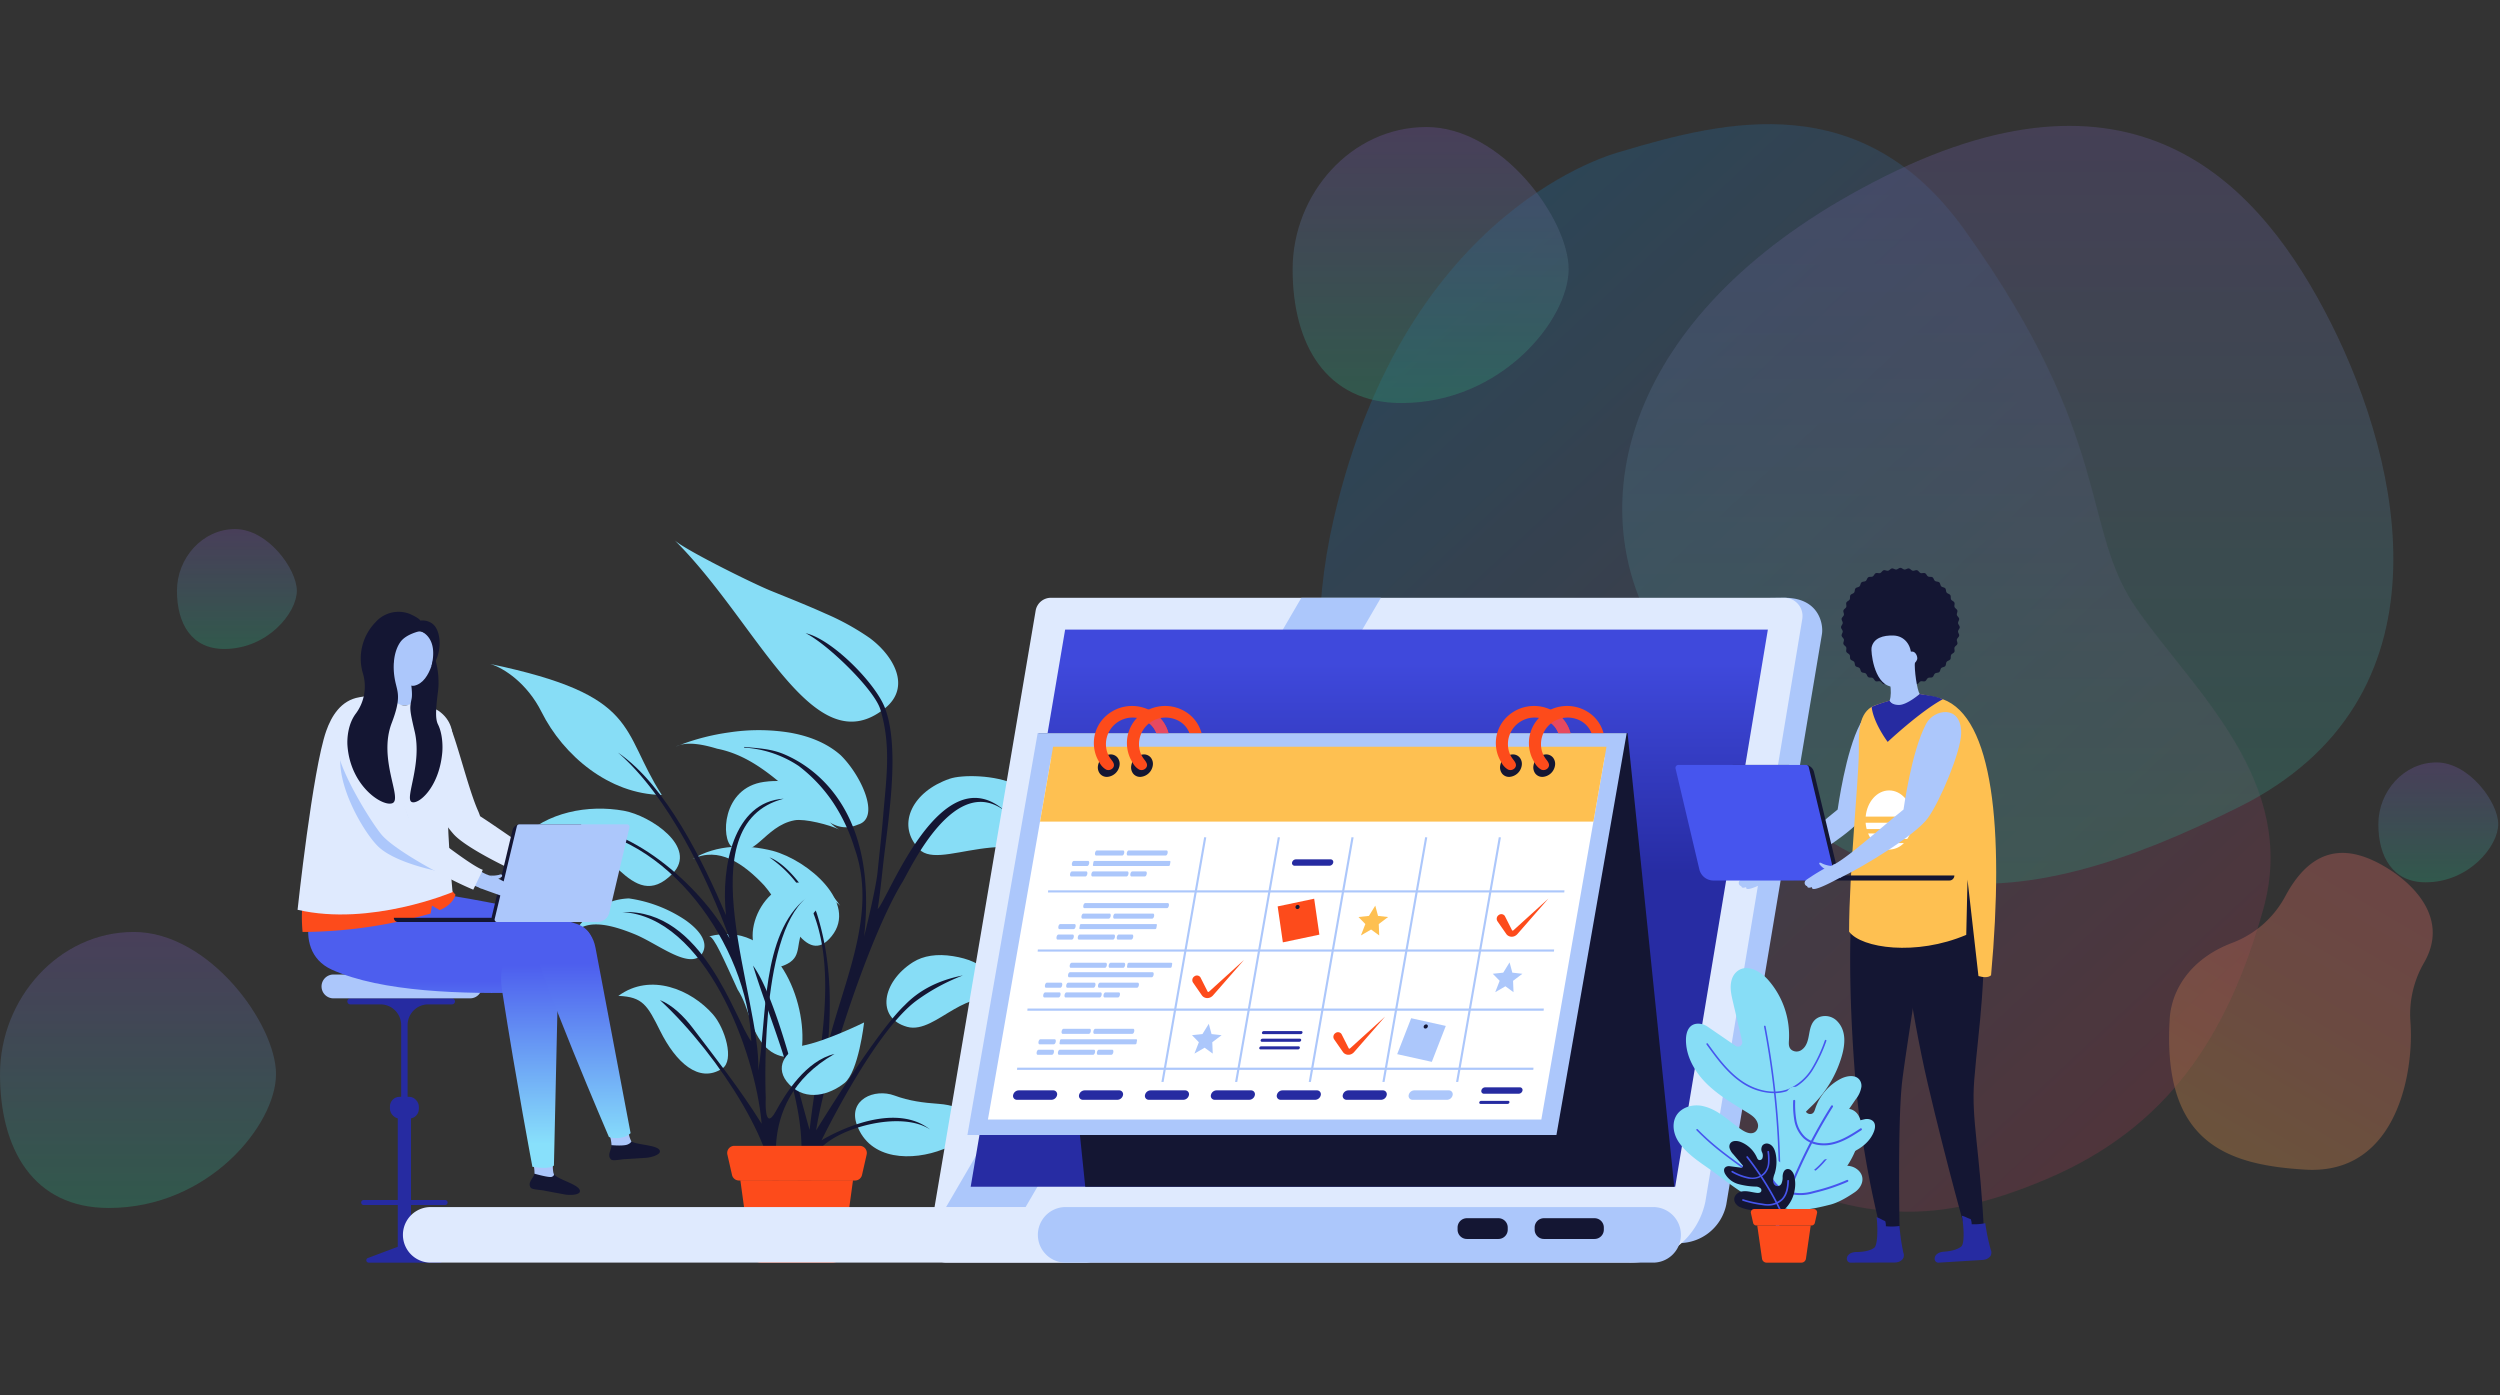 <svg xmlns="http://www.w3.org/2000/svg" xmlns:xlink="http://www.w3.org/1999/xlink" width="953.492" height="532.194" viewBox="0 0 953.492 532.194"><rect x="0" y="0" width="953.492" height="532.194" fill="#333333" stroke="none"/><defs><style>.a{opacity:0.6;}.b,.e{opacity:0.5;}.b{fill:url(#a);}.c{opacity:0.3;fill:url(#b);}.d{opacity:0.41;}.d,.f{fill:url(#c);}.e{fill:url(#d);}.f{opacity:0.45;}.g{fill:#87ddf6;}.h{fill:#141633;}.i{fill:#fd4b1b;}.j{fill:#262ba1;}.k{fill:#acc7fb;}.l{fill:url(#j);}.m{fill:url(#k);}.n{fill:url(#l);}.o{fill:#dfeafe;}.p{fill:url(#m);}.q{fill:url(#n);}.r{fill:#fec051;}.s{fill:#4655ee;}.t{fill:#fff;}.u{fill:#e74960;}</style><linearGradient id="a" y1="0.5" x2="1" y2="0.5" gradientUnits="objectBoundingBox"><stop offset="0" stop-color="#eb6f6d"/><stop offset="0.415" stop-color="#eb7d63"/><stop offset="1" stop-color="#eca04c"/></linearGradient><linearGradient id="b" y1="0.5" x2="1.12" y2="0.401" gradientUnits="objectBoundingBox"><stop offset="0" stop-color="#ed5351"/><stop offset="0" stop-color="#009fff"/><stop offset="1" stop-color="#ec2f4b"/></linearGradient><linearGradient id="c" x1="0.5" x2="0.5" y2="1" gradientUnits="objectBoundingBox"><stop offset="0" stop-color="#8360c3"/><stop offset="1" stop-color="#2ebf91"/></linearGradient><linearGradient id="d" x1="0.5" y1="0" x2="0.5" y2="1" xlink:href="#a"/><linearGradient id="j" x1="0.5" y1="0.995" x2="0.5" y2="2.787" gradientUnits="objectBoundingBox"><stop offset="0" stop-color="#4d5eee"/><stop offset="1" stop-color="#88e0fb"/></linearGradient><linearGradient id="k" x1="0.5" y1="0.882" x2="0.5" y2="2.177" xlink:href="#j"/><linearGradient id="l" x1="0.5" y1="0.155" x2="0.5" y2="0.896" xlink:href="#j"/><linearGradient id="m" x1="0.5" y1="0.251" x2="0.5" y2="1.028" xlink:href="#j"/><linearGradient id="n" x1="0.5" y1="0.059" x2="0.5" y2="0.438" gradientUnits="objectBoundingBox"><stop offset="0" stop-color="#3f49dc"/><stop offset="1" stop-color="#272ca3"/></linearGradient></defs><g transform="translate(-536 -261)"><g class="a" transform="translate(515.84 -658.596)"><circle class="b" cx="11.135" cy="11.135" r="11.135" transform="matrix(-0.788, -0.616, 0.616, -0.788, 535.97, 1337.12)"/><path class="c" d="M6.964,86.887C21.661,47.041,42.889-1.52,109.568.036c98.9,2.308,117.3,33.308,155.4,34.553s89.541-9.65,120.022,30.2,44.634,79.068,32.659,127.63-33.2,70.975-81.648,92.765S150.2,374.238,52.959,258.409C-25.967,164.4,6.6,87.888,6.964,86.887Z" transform="matrix(0.602, 0.799, -0.799, 0.602, 703.417, 919.596)"/><path class="d" d="M945.062,1494.49c64.584,128.562,142.585,114.016,225.464,72.788s62.169-130.977,35.361-184.342-73.725-104.308-170.012-56.411S920.691,1445.976,945.062,1494.49Z" transform="translate(-296.556 -339.818)"/><path class="e" d="M88.119,54.909a72.558,72.558,0,0,0-4.872-8.395,39.256,39.256,0,0,1-6.867-22.151v-.141C76.381,4.614,57.348,0,44.66,0S17.842,4.037,17.842,26.819q0,1.04.032,2.045A38.3,38.3,0,0,1,9.205,54.318C-1.189,67.034-2.13,80.894,3.139,91.434,24.181,133.527,49.6,128.764,76.6,115.266S96.853,72.382,88.119,54.909Z" transform="translate(890.668 1227.572) rotate(30)"/><path class="f" d="M1261.97,1254.768c38.278,0,63.8-31.9,63.8-51.039s-25.52-54.229-54.229-54.229-51.039,25.52-51.039,54.229S1233.259,1254.768,1261.97,1254.768Z" transform="translate(-707.34 -181.455)"/><path class="f" d="M1238.512,1195.221c16.625,0,27.709-13.855,27.709-22.168s-11.084-23.554-23.553-23.554-22.168,11.084-22.168,23.554S1226.042,1195.221,1238.512,1195.221Z" transform="translate(-293.245 60.885)"/></g><g class="a" transform="translate(-39.508)"><path class="f" d="M1261.97,1254.768c38.278,0,63.8-31.9,63.8-51.039s-25.52-54.229-54.229-54.229-51.039,25.52-51.039,54.229S1233.259,1254.768,1261.97,1254.768Z" transform="translate(-644.992 -533.051)"/><path class="e" d="M88.119,54.909a72.558,72.558,0,0,0-4.872-8.395,39.256,39.256,0,0,1-6.867-22.151v-.141C76.381,4.614,57.348,0,44.66,0S17.842,4.037,17.842,26.819q0,1.04.032,2.045A38.3,38.3,0,0,1,9.205,54.318C-1.189,67.034-2.13,80.894,3.139,91.434,24.181,133.527,49.6,128.764,76.6,115.266S96.853,72.382,88.119,54.909Z" transform="translate(705.418 413.976) rotate(30)"/><path class="f" d="M1238.512,1195.221c16.625,0,27.709-13.855,27.709-22.168s-11.084-23.554-23.553-23.554-22.168,11.084-22.168,23.554S1226.042,1195.221,1238.512,1195.221Z" transform="translate(-577.5 -686.711)"/></g><g transform="translate(112.61 10.505)"><g transform="translate(610.366 456.608)"><g transform="translate(70.381)"><path class="g" d="M765.572,493.817a95.242,95.242,0,0,0-16.8-9.277c-6.516-2.952-13.708-5.811-20.867-8.719s-32.533-15.521-36.653-19.213c31.732,31.439,52.826,86.1,80.192,63.988C781.674,512.327,774.467,500.378,765.572,493.817Z" transform="translate(-691.252 -456.608)"/><path class="g" d="M693.2,540.35a8.936,8.936,0,0,0-1.5.6C692.186,540.742,692.694,540.547,693.2,540.35Z" transform="translate(-691.283 -462.307)"/><path class="g" d="M735.185,535.192a74.338,74.338,0,0,0-23.005-.078,85.219,85.219,0,0,0-18.872,4.822c3.614-1.091,8.565-.336,14.254,1.4,13.686,2.682,23.69,12.687,33.7,21.439,6.253,3.753,11.255,11.257,20.008,7.5,8.755-2.5,1.252-18.758-6.577-26.442C749.431,539.159,742.6,536.476,735.185,535.192Z" transform="translate(-691.392 -461.892)"/><path class="g" d="M828.076,556.426c-8.151-3.948-20.842-3.937-25.428-2.368-14.312,4.9-20,17.149-12.495,25.9,7.5,11.255,36.256-12.573,60.017,10.979C851.42,579.207,846.032,565.124,828.076,556.426Z" transform="translate(-697.757 -463.173)"/><path class="g" d="M729.108,583.524c-10.005-2.5-21.261-2.5-30.574,3.145,9.9-4.854,19.3,1.542,27.284,10.015,8.291,9.35,15.8,31.86,25.8,19.354S742.863,587.275,729.108,583.524Z" transform="translate(-691.748 -465.136)"/><path class="g" d="M803.241,626.71c-6.032-.96-11.261-.213-15.267,2.326-11.828,7.5-14.153,21.3-2.209,24.642,5.718,1.6,11.848-3.246,17.872-6.683s12.149-6.014,18.405-1.643C820.238,634.364,815.2,628.614,803.241,626.71Z" transform="translate(-697.147 -468.156)"/><path class="g" d="M705.256,618.6c1.752-.374,5.878,9.27,10.925,20.272,4.629,7.118,4.629,15.872,10.882,22.124,5,5,13.756,5,13.756-1.25C742.071,640.983,729.565,612.22,705.256,618.6Z" transform="translate(-692.205 -467.57)"/><path class="g" d="M796.942,686.9c-5.873-.425-11.169-1.071-16.883-3.181-7.661-2.828-17.752,1.581-14.366,11.1,4.9,13.768,21.278,13.994,32.969,9.379,11.88-4.69,16.257,3.439,16.257,3.439S817.42,688.379,796.942,686.9Z" transform="translate(-696.272 -472.005)"/><path class="h" d="M770.559,599.776c.954-5.608,1.8-14.7,2.482-20.33,2.053-16.91,5.8-41.73.333-56.267-3.592-9.542-20.322-26.418-30.327-28.617,8.284,4,26.616,21.82,28.606,29.335,4.165,13.9,2.139,26.409.991,40.516-.573,7.052-1.406,14.1-2.1,21.095S765.4,610.25,765.4,610.25c5.158-46.583-17.406-64.031-30.672-69.563-4.908-2.047-9.66-2.2-14.821-2.728-.252-.042-.445.205-.192.252a42.171,42.171,0,0,1,20.712,6.99,58.168,58.168,0,0,1,13.337,14.254,66.627,66.627,0,0,1,8,17.192c8.79,24.694-3.921,49.922-10.174,74.933,1.457-17.413.936-33.531-4.121-49.771-2.011-6.458-10.739-19.008-18.183-21.729,32.515,22.51,19.071,70.19,15.318,103.954-5.105-17.873-12.987-50.9-21.572-62.684,8.755,28.763,28.294,67.842,12.506,92.542h10.464s-2.931-15.376,2.246-22.142c6.335-8.281,31.061-15.375,42.316-7.872-15.326-12.107-41.408,4.113-41.408,4.113s20.148-41.629,36.385-53.406a76.141,76.141,0,0,1,17.529-9.483c-10.135,2-17.11,6.095-22.164,11.322-8.39,7.9-23.965,31.844-33.826,47.8,3.751-23.761,20.689-74.891,33.011-94.854,3.149-5.3,20.008-41.964,39.236-26.8C794.727,540.374,774.326,596.671,770.559,599.776Z" transform="translate(-693.181 -459.191)"/></g><g transform="translate(0 47.124)"><path class="g" d="M615.732,507.173c5.116,1.473,14.084,7.33,19.564,18.3,8.249,16.516,25.694,31.392,45.858,31.655C665.119,532.231,673.345,519.26,615.732,507.173Z" transform="translate(-615.732 -507.173)"/><path class="g" d="M667.6,567.194c-13.759-2.485-29.43.559-39.32,10.6,2.255-2.6,10.807-2.979,15.58-2.313,17.906,1.3,26.389,31.815,42.217,15.727C696.016,581.111,677.558,568.992,667.6,567.194Z" transform="translate(-616.586 -511.201)"/><path class="g" d="M726.7,555.407c-16.129,2.242-16.461,21.967-12.164,24.819,8.483,5.629,12.153-8,23.816-10.174,3.886-.724,13.434,1.752,16.979,3.505C745.937,568.47,747.191,552.558,726.7,555.407Z" transform="translate(-622.297 -510.432)"/><path class="g" d="M692.172,611.211a51.848,51.848,0,0,0-21.285-8.094c-10.268.382-16.878,6.828-21.74,14.223,4.795-6.754,14.418-4.486,24.193-.469,8.706,3.676,19.759,12.777,24.864,8.113C701.91,620.628,698.3,615.429,692.172,611.211Z" transform="translate(-618.006 -513.702)"/><path class="g" d="M649.11,618.378c-.182.256-.358.522-.526.8C648.755,618.912,648.934,618.646,649.11,618.378Z" transform="translate(-617.968 -514.741)"/><path class="g" d="M735.313,597.84c-7.554,3.264-12.2,11.791-12.2,19.01s4.719,15.448,13.421,10.674c5.743-3.149,2.59-8.14,6.635-14.725s9.418-12.052,13.348-7.312C750.976,597.073,743.9,594.686,735.313,597.84Z" transform="translate(-623.04 -513.252)"/><path class="g" d="M668.168,642.7c9.3.347,11.053,3.55,15.95,13.374,5.925,11.885,14.707,20.168,23.662,14.338,4.743-3.089,1.118-15.343-3.541-20.666C696,640.337,680.423,633.672,668.168,642.7Z" transform="translate(-619.3 -516.105)"/><path class="g" d="M737.934,677.573c6.54,6.7,15.507,3.747,20.959-.536s7.544-23.158,7.544-23.158-14.51,7.2-23.79,8.928C736.431,664.766,731.77,671.258,737.934,677.573Z" transform="translate(-623.851 -517.156)"/><path class="h" d="M726.891,680.156c-4.684,8.571-3.881-5.06-3.881-5.06s-2.809-61.284,15.519-76.276c-17.465,13.818-14.993,46.369-18.372,65.9,1.211-27.249-28.268-93.806,9.713-103.7-19.1,1.147-24.006,25.94-22.037,44.4-8.58-20.123-22.73-49.332-41.181-61.983,19.175,16.539,34.349,48.319,42.586,70.92-11.09-20.589-39.65-44.847-61-42.521-.181.021-.275.227-.092.24,37.035,1.7,68.12,44.713,69.346,81.493-6.4-8.4-18.255-50.583-49.153-49.3,31.313,1.8,50.69,52.648,53.115,80.757-8.347-13.443-17.847-25.383-26.387-36.663-3.2-4.229-7.643-8.632-12.427-10.556,23.257,21.557,46.73,59.559,42.609,75.329l4.153-1.072s-13.071-34.921,19.831-53.686C738.322,660.952,730.5,673.544,726.891,680.156Z" transform="translate(-617.931 -509.641)"/></g><g transform="translate(90.374 230.909)"><path class="i" d="M763.241,704.378H715.426a2.719,2.719,0,0,0-2.652,3.322l1.771,7.785A2.721,2.721,0,0,0,717.2,717.6h44.272a2.72,2.72,0,0,0,2.652-2.115l1.771-7.785A2.719,2.719,0,0,0,763.241,704.378Z" transform="translate(-712.705 -704.378)"/><path class="i" d="M721.911,746.366a4.063,4.063,0,0,0,4.025,3.512h27.275a4.061,4.061,0,0,0,4.025-3.512l3.823-27.936H718.089Z" transform="translate(-713.071 -705.334)"/></g></g><g transform="translate(536.882 483.816)"><g transform="translate(9.141 138.357)"><path class="j" d="M597.106,644.018H558.447a1.151,1.151,0,1,0,0,2.3h11.442a7.886,7.886,0,0,1,7.888,7.886v28.634h2.457V654.2a7.886,7.886,0,0,1,7.887-7.886h8.986a1.151,1.151,0,1,0,0-2.3Z" transform="translate(-547.407 -634.926)"/><rect class="j" width="11.019" height="8.281" rx="3.647" transform="translate(26.089 46.644)"/><path class="j" d="M594.924,724.189H581.917V691.84H576.87v32.349H563.863a.948.948,0,1,0,0,1.9H576.87v17.587h5.047V726.085h13.006a.948.948,0,0,0,0-1.9Z" transform="translate(-547.795 -638.18)"/><path class="j" d="M593.474,749.969l-11.261-4.225a.914.914,0,0,0-.32-.058h-4.718a.906.906,0,0,0-.319.058L565.6,749.969a.911.911,0,0,0,.32,1.763h27.239A.911.911,0,0,0,593.474,749.969Z" transform="translate(-547.937 -641.845)"/><path class="k" d="M603.34,634.262h-52.1a4.546,4.546,0,0,0,0,9.092h52.1a4.546,4.546,0,0,0,0-9.092Z" transform="translate(-546.691 -634.262)"/></g><path class="l" d="M644.423,612.5c-22.251-7.631-76.8-16.323-86.062-14.348-10,2.131-8.751,26.052,9.119,29.951,20.344,4.438,50.273,7.93,74.821,1.992C651.489,627.869,653.888,615.744,644.423,612.5Z" transform="translate(-537.918 -493.429)"/><path class="h" d="M641.044,715.51a21.216,21.216,0,0,1-.771-3.33l-5.934.534s-.38,1.419-.642,2.821c-.3,1.622-2.777,3.352-1.448,5.311.513.757,3.515.8,5.212,1.145,1.33.272,5.434,1.018,7.614,1.426,2.35.441,5.716.191,5.951-1.061C651.523,719.7,641.885,717.68,641.044,715.51Z" transform="translate(-543.345 -501.208)"/><path class="k" d="M633.228,711.3a12.641,12.641,0,0,1,.563,4.1s5.6,1.608,6.6,1.2c1.23-.5.742-1.224.742-1.224-.606-1.711-.212-5.095-.212-5.095Z" transform="translate(-543.438 -501.079)"/><path class="m" d="M631.513,621.818c-20.166-12.11-68.578-24.848-78.049-24.851-10.223,0-19.889,25.359-3.228,32.9,18.97,8.59,50.282,9.393,75.526,8.71C635.214,638.326,640.093,626.97,631.513,621.818Z" transform="translate(-537.178 -493.368)"/><path class="n" d="M620.537,639.389c5.6,35.852,11.577,67.33,11.577,67.33,2.79.446,6.241.85,8.209-.462,0,0,.673-31.131,1.63-72.364C642.342,617.072,616.849,615.751,620.537,639.389Z" transform="translate(-542.55 -495.032)"/><path class="k" d="M648.608,591.042a11.5,11.5,0,0,1-3.423.382c1.256.26.981,1,2.253,1.465.541.029,2.656-1.069,2.513-1.593C649.8,590.467,649.2,590.848,648.608,591.042Z" transform="translate(-544.252 -492.947)"/><path class="k" d="M652.776,594.56c-.225-.111-3.464-1.68-4.974-2.213a28.727,28.727,0,0,0-3.838-1.113,28.6,28.6,0,0,0-2.793,5.049c2.115.8,8.895,2.75,9.045,2.829,2.5,1.288,3.5.771,3.293,0-.05-.187,1.895.105,1.862-.677a.917.917,0,0,0,.752-.7,3.058,3.058,0,0,0-.586-1.721A20.058,20.058,0,0,0,652.776,594.56Z" transform="translate(-543.979 -492.977)"/><path class="k" d="M596.2,531.359c-.554-1-12.206,5.021-13.731,6.745-3.517,3.981,11.856,27.845,18.761,35.347,2.621,2.848,12.148,3.243,7.058-7.808C604.14,556.634,599.251,536.88,596.2,531.359Z" transform="translate(-539.949 -488.895)"/><path class="k" d="M606.872,569c-2.12-.3-5.229.611-5.405,4.94-.194,4.725,26.647,17.327,37.856,21.124a22.593,22.593,0,0,1,2.347-5.253c-6.858-2.171-27.458-17.392-33.555-20.446A4.121,4.121,0,0,0,606.872,569Z" transform="translate(-541.277 -491.461)"/><path class="o" d="M609.489,566.8a21.239,21.239,0,0,0-.832-2.174c-1.924-4.34-3.981-11.244-5.974-17.92-1.98-6.64-3.852-12.913-5.361-15.745a1.619,1.619,0,0,0-1.2-.822c-2.308-.361-12.94,5.176-14.529,6.918-4.736,5.207,12.321,30.434,17.695,36.479,5.095,5.9,26.633,16.149,36.194,19.543l3.265-7.712c-3.855-1.283-12.976-7.533-20.305-12.554C615.086,570.518,611.907,568.34,609.489,566.8Z" transform="translate(-539.869 -488.819)"/><path class="i" d="M540.41,595.271a59.6,59.6,0,0,0-1.495,20.112,180.123,180.123,0,0,0,48.826-7.042l.515-3.011,2.967,1.714c5.354-2.254,6-5.882,6-5.882l-3.285-3.711Z" transform="translate(-536.999 -493.252)"/><path class="k" d="M583.3,510.759c-2.224.183-8.26-4.925-8.966-5.524.231,3-1.188,11.222-2.321,12.71,2.091,5.635,11.034,6.225,11.869,3.04C582.693,517.418,583.237,511.367,583.3,510.759Z" transform="translate(-539.273 -487.125)"/><path class="o" d="M595.591,539.3c1.048-4.394.263-9.946-5.048-13.535-1.371-.926-9.054-3.848-9.054-3.848s-2.011,2.22-4.182,1.913c-3.163-.448-7.687-4.953-7.687-4.953s-6.912,1.4-9.236,1.793c-6.971,1.178-10.574,7.173-12.567,12.829-5.217,14.8-10.934,68.228-10.934,68.228,27.81,6.471,59.11-6.752,59.11-6.752S591.937,554.613,595.591,539.3Z" transform="translate(-536.882 -488.053)"/><path class="h" d="M593.618,516.662a31.526,31.526,0,0,0-1.587-13.122c-1.887-3-8.37-1.542-9.265.6-1.2,2.876,1.456,12.176.717,15.9-.72,3.623-.867,3.919,1.162,12.514,2.912,12.352-3.79,25.382-1.212,26.855,2.346,1.343,10.46-5.122,11.729-18.71.217-2.327.181-7.244-1.636-10.867C592.429,527.655,592.719,523.784,593.618,516.662Z" transform="translate(-539.983 -486.894)"/><path class="k" d="M584.138,493.644c-4.373,0-7.952,4.261-7.954,8.592,0,.045,0,4.5,0,4.5,0,3.265,5.034,8.406,7.881,7.805,6.729-1.422,8.166-13.752,7.937-15.144C591.366,495.505,588.21,493.645,584.138,493.644Z" transform="translate(-539.557 -486.336)"/><path class="h" d="M672.4,701.912a21.367,21.367,0,0,1-1.563-3.039l-5.622,1.971s-.021,1.47.069,2.892c.1,1.648-1.872,3.93-.1,5.5.682.608,3.6-.088,5.334-.167,1.355-.062,5.517-.345,7.731-.483,2.386-.149,5.588-1.214,5.509-2.486C683.59,703.412,673.75,703.81,672.4,701.912Z" transform="translate(-545.563 -500.302)"/><path class="k" d="M671.7,697.951l-7.257,1.609a12.831,12.831,0,0,1,.842,4.114s4.551.445,6.183-.257c1.219-.524,1.418-1.152,1.418-1.152A10.854,10.854,0,0,1,671.7,697.951Z" transform="translate(-545.563 -500.24)"/><path class="p" d="M632.148,617.417c3.686,16.358,29.973,77.421,29.973,77.421,2.8.989,6.609.224,8.261-1.471,0,0-5.709-30.168-13.385-70.693C653.867,606.143,632.148,617.417,632.148,617.417Z" transform="translate(-543.365 -494.504)"/><g transform="translate(36.717 81.084)"><g transform="translate(0 35.631)"><path class="h" d="M576.281,611.041v.009a1.617,1.617,0,0,0,1.613,1.612h37.942a1.618,1.618,0,0,0,1.612-1.612l0-.009Z" transform="translate(-576.28 -611.041)"/></g><path class="h" d="M624.267,574.987l-7.909,33.026c-.13.527-.016,2.048,1.953,2.048l32.145-.4V572.815l-23.278.008A2.945,2.945,0,0,0,624.267,574.987Z" transform="translate(-579.005 -572.808)"/><path class="k" d="M668.025,572.808H626.932a.945.945,0,0,0-.911.693l-8.464,35.362a.947.947,0,0,0,.912,1.2h38.263a4.668,4.668,0,0,0,4.5-3.42l7.705-32.634A.945.945,0,0,0,668.025,572.808Z" transform="translate(-579.087 -572.808)"/></g><path class="k" d="M572.1,555.219c-4.237-7.59-9.807-13.969-12.83-21.7a8.092,8.092,0,0,1-1.293,2.595c-10.4,10.229,4.28,36.231,10.93,42.553,4.629,4.4,14.676,7.832,24.969,9.8C584.331,581.193,577.986,565.765,572.1,555.219Z" transform="translate(-538.071 -489.05)"/><g transform="translate(14.923 41.202)"><path class="k" d="M618.927,593.5a11.421,11.421,0,0,1-3.438.216c1.242.321.931,1.05,2.181,1.573.538.056,2.7-.939,2.584-1.471C620.14,592.98,619.529,593.331,618.927,593.5Z" transform="translate(-557.155 -534.319)"/><path class="k" d="M622.9,597.206c-.221-.121-3.378-1.844-4.861-2.449a28.419,28.419,0,0,0-3.78-1.3,28.476,28.476,0,0,0-3.033,4.909c2.074.9,8.751,3.175,8.9,3.259,2.44,1.408,3.459.939,3.291.158-.041-.191,1.886.195,1.892-.587a.914.914,0,0,0,.785-.66,3.06,3.06,0,0,0-.5-1.747A20.2,20.2,0,0,0,622.9,597.206Z" transform="translate(-556.865 -534.331)"/><path class="k" d="M569.427,531.394c-.5-1.026-12.433,4.426-14.04,6.075-3.705,3.808,10.5,28.383,17.036,36.209,2.481,2.971,11.977,3.825,7.427-7.458C576.137,557.021,572.206,537.054,569.427,531.394Z" transform="translate(-553.023 -530.099)"/><path class="k" d="M578.285,569.468c-2.1-.4-5.253.359-5.637,4.674-.421,4.709,25.781,18.59,36.8,22.921a22.549,22.549,0,0,1,2.6-5.133c-6.747-2.5-26.589-18.695-32.532-22.039A4.1,4.1,0,0,0,578.285,569.468Z" transform="translate(-554.239 -532.692)"/><path class="o" d="M580.283,567.306a21.88,21.88,0,0,0-.726-2.211c-1.713-4.428-8.33-31.271-9.7-34.172a1.616,1.616,0,0,0-1.159-.879c-2.288-.471-13.174,4.547-14.844,6.211-4.982,4.972,10.841,30.991,15.917,37.289,4.806,6.134,25.824,17.412,35.212,21.262l3.633-7.546c-3.791-1.467-12.6-8.148-19.678-13.516C585.7,571.285,582.623,568.956,580.283,567.306Z" transform="translate(-552.895 -530.014)"/></g><path class="h" d="M589.214,490.037a6.44,6.44,0,0,0-4.151-.866s-.054-.742-3.915-2.513a11.739,11.739,0,0,0-13.126,3.108,19.855,19.855,0,0,0-4.922,19.25,17.349,17.349,0,0,1-2.578,15.578c-3.056,4-3.417,9.59-3.224,12.247,1.128,15.523,13.358,23.373,17.092,21.995,4.1-1.515-5.517-16.74-.214-30.6,3.693-9.641,2.254-11.652,1.36-15.815-1.172-5.451-.686-11.338,1.94-15.066,2.19-3.107,7.584-4.192,7.584-4.192s7.123,2.049,4.263,13.42C593.151,503.408,593.845,492.759,589.214,490.037Z" transform="translate(-538.268 -485.803)"/></g><g transform="translate(577.068 478.49)"><path class="k" d="M1122.408,480.088l-272.99,3.436a5.9,5.9,0,0,0-5.875,4.719L807.575,719.43l273.849,6.758a18.392,18.392,0,0,0,18.79-14.719l36.464-217.436C1137.318,490.441,1135.81,480.088,1122.408,480.088Z" transform="translate(-595.488 -480.088)"/><path class="o" d="M1121.556,480.088h-279.7a5.9,5.9,0,0,0-5.874,4.718L795.181,725.5a6.95,6.95,0,0,0,6.773,8.157H1062.4a29.117,29.117,0,0,0,28.983-23.282l36.947-222.131A6.951,6.951,0,0,0,1121.556,480.088Z" transform="translate(-594.636 -480.088)"/><path class="k" d="M802.288,712.456h30.328l135.5-232.369H937.791Z" transform="translate(-595.129 -480.088)"/><path class="q" d="M812.35,705.6h268.691l35.349-212.487H848.372Z" transform="translate(-595.813 -480.974)"/><g transform="translate(0 232.369)"><path class="o" d="M840.035,729.424H590.6a10.6,10.6,0,1,0,0,21.2H840.035a10.6,10.6,0,1,0,0-21.2Z" transform="translate(-580.002 -729.424)"/></g><g transform="translate(242.163 232.369)"><path class="k" d="M1074.5,729.424H850.448a10.6,10.6,0,0,0,0,21.2H1074.5a10.6,10.6,0,0,0,0-21.2Z" transform="translate(-839.848 -729.424)"/><g transform="translate(160.074 4.259)"><path class="h" d="M3.548,0h19.29a3.548,3.548,0,0,1,3.548,3.548v.819a3.549,3.549,0,0,1-3.549,3.549H3.548A3.548,3.548,0,0,1,0,4.368v-.82A3.548,3.548,0,0,1,3.548,0Z" transform="translate(29.396)"/><path class="h" d="M3.548,0H15.583A3.548,3.548,0,0,1,19.13,3.548v.819a3.549,3.549,0,0,1-3.549,3.549H3.548A3.548,3.548,0,0,1,0,4.368v-.82A3.548,3.548,0,0,1,3.548,0Z"/></g></g></g><g transform="translate(1062.405 467.055)"><g transform="translate(24.148 55.009)"><path class="k" d="M1132.691,588.968a6.69,6.69,0,0,0,2.943,2.327,1.5,1.5,0,0,0,1.572-1.559,10.973,10.973,0,0,1-3.2-.828C1133.464,588.643,1132.584,588.056,1132.691,588.968Z" transform="translate(-1127.098 -531.037)"/><path class="k" d="M1137.976,589.185c-1.294.717-2.607,1.069-3.771,1.65-1.382.677-4.3,2.532-4.5,2.663-.571.41-2.062,1.323-2.474,1.693a1.323,1.323,0,0,0-.369,1.707,1.112,1.112,0,0,0,.8.583c.093,1.17,1.882.255,1.851.44-.435,2.554,9.534-3.062,11.465-4.061A33.529,33.529,0,0,0,1137.976,589.185Z" transform="translate(-1126.69 -531.086)"/><path class="k" d="M1173.83,531.29c-5.644,10.645-8.49,32.026-8.642,32.744-2.219,1.746-5.124,4.2-8.189,6.789-6.691,5.654-15.019,12.69-18.675,14.333l2.66,4.927c9.045-4.278,29.116-16.557,33.531-22.848,4.672-6.465,12.678-25.535,12.678-32.477C1187.193,523.961,1176.82,525.653,1173.83,531.29Z" transform="translate(-1127.481 -526.843)"/></g><path class="h" d="M1213.153,488.9c-.037-.534.528-1.13.453-1.652s-.784-.944-.9-1.46.361-1.193.212-1.7-.911-.82-1.1-1.316.188-1.23-.033-1.713-1.021-.679-1.274-1.145.01-1.244-.279-1.69-1.1-.528-1.423-.953-.168-1.232-.515-1.634-1.169-.364-1.545-.741-.338-1.2-.741-1.544-1.208-.2-1.634-.514-.505-1.136-.952-1.424-1.224-.022-1.691-.278-.66-1.052-1.144-1.274-1.213.153-1.713-.033-.8-.947-1.315-1.1-1.178.324-1.7.212-.929-.82-1.459-.9-1.118.49-1.653.452-1.036-.681-1.572-.681-1.046.645-1.572.681-1.129-.528-1.652-.452-.943.784-1.461.9-1.193-.361-1.7-.212-.819.911-1.316,1.1-1.23-.187-1.713.034-.68,1.019-1.145,1.274-1.244-.01-1.691.278-.527,1.105-.952,1.424-1.233.167-1.635.515-.365,1.169-.741,1.544-1.2.339-1.544.741-.2,1.209-.514,1.635-1.136.5-1.424.952-.022,1.224-.278,1.691-1.052.66-1.274,1.144.153,1.212-.033,1.713-.947.8-1.1,1.315.325,1.178.212,1.7-.82.93-.9,1.459.49,1.118.452,1.652-.681,1.036-.681,1.572.645,1.046.681,1.573-.528,1.128-.452,1.652.784.943.9,1.459-.36,1.193-.212,1.7.912.821,1.1,1.318-.187,1.23.034,1.712,1.019.68,1.274,1.146-.01,1.243.278,1.69,1.105.527,1.424.952.167,1.233.515,1.634,1.169.366,1.544.741.339,1.2.741,1.545,1.209.195,1.635.514.5,1.135.952,1.424,1.224.021,1.692.278.66,1.052,1.144,1.273,1.213-.153,1.713.034.8.947,1.315,1.1,1.178-.325,1.7-.213.93.822,1.46.9,1.118-.49,1.652-.453,1.036.681,1.572.681,1.046-.644,1.572-.681,1.13.527,1.652.453.944-.784,1.46-.9,1.193.362,1.7.213.819-.912,1.316-1.1,1.23.187,1.713-.033.679-1.02,1.145-1.274,1.243.009,1.69-.279.527-1.1.952-1.423,1.232-.168,1.634-.515.365-1.169.741-1.545,1.2-.338,1.545-.741.195-1.208.515-1.634,1.136-.505,1.424-.953.022-1.223.278-1.691,1.052-.66,1.273-1.144-.153-1.213.034-1.713.947-.8,1.1-1.316-.326-1.178-.212-1.7.821-.93.9-1.459-.49-1.118-.453-1.652.681-1.036.681-1.573S1213.191,489.427,1213.153,488.9Z" transform="translate(-1105.389 -467.818)"/><path class="h" d="M1172.82,609.641c-.41,2.943-1.521,27.01,1.5,63.718a372.7,372.7,0,0,0,10.578,60.495c.057.227,4.213,2.486,6.3.182,0,0-.967-44.295.893-60.495,1.236-10.765,9.373-61.556,9.373-61.556C1191.176,612.66,1176.234,611.136,1172.82,609.641Z" transform="translate(-1105.645 -477.469)"/><path class="h" d="M1224.384,592.869c-10.21,1.48-29.364,10.831-32.885,9.607-.179,2.976,4.981,41.953,11.718,70.771,7.191,30.755,15.237,59.172,15.237,59.172.075.223,4.4,2.15,6.3-.311-1.6-34.258-5.074-45.05-3.851-60.379C1222.623,650.155,1225.859,636.1,1224.384,592.869Z" transform="translate(-1106.952 -476.328)"/><path class="k" d="M1198.035,506.279c-.7.552-7.965,4.943-10.1,4.7.038.587,1.693,6.745.445,10.134.7,3.086,9.311,2.792,11.492-2.556C1198.833,517.091,1197.722,509.157,1198.035,506.279Z" transform="translate(-1106.71 -470.435)"/><path class="k" d="M1189.4,495.528c-3.91-.124-7.651.919-8.379,4.635-.262,1.331.741,13.216,7.161,14.787,2.714.664,7.707-4.119,7.806-7.255,0,0,.136-4.278.137-4.321C1196.252,499.215,1193.6,495.662,1189.4,495.528Z" transform="translate(-1106.237 -469.703)"/><path class="r" d="M1207.594,521.457c-2.127-.774-8.814-2-8.814-2s-4.464,4.522-7.533,4.522c-4.21,0-3.959-1.966-3.959-1.966s-5.666,1.609-7.01,2.458c-5.212,3.286-4.728,11.138-4.728,17.023,0,9.867-3.719,46.384-3.719,68.6,4.7,6.355,25.587,9.382,44.689,1.233l.482-21.042,4.17,36.752c1.774.514,3.7.706,4.81-.294C1231.091,570.475,1226.613,528.369,1207.594,521.457Z" transform="translate(-1105.614 -471.332)"/><path class="j" d="M1199.408,519.452s-4.852,4.183-7.922,4.183c-3.021,0-3.57-1.627-3.57-1.627a51.372,51.372,0,0,0-6.848,2.366c.674,6.162,6.114,13.356,6.114,13.356s12.638-11.821,21.041-16.274a19.592,19.592,0,0,0-4.3-1.265Z" transform="translate(-1106.243 -471.332)"/><path class="k" d="M1197.81,502.141a3.549,3.549,0,0,0-1.83.219,50.5,50.5,0,0,0,.766,5.067,3.747,3.747,0,0,0,2.713-2.427C1199.646,503.932,1198.878,502.328,1197.81,502.141Z" transform="translate(-1107.257 -470.151)"/><g transform="translate(0 75.179)"><g transform="translate(57.655 42.167)"><path class="h" d="M1162.645,593.733v.012a1.913,1.913,0,0,0,1.908,1.908h44.9a1.913,1.913,0,0,0,1.909-1.908v-.012Z" transform="translate(-1162.644 -593.733)"/></g><path class="h" d="M1155.18,551.066a3.483,3.483,0,0,0-3.445-2.559l-27.548-.011v43.6l38.041.479c2.331,0,2.467-1.8,2.311-2.425Z" transform="translate(-1102.372 -548.488)"/><path class="s" d="M1151.608,549.307a1.12,1.12,0,0,0-1.078-.82H1101.9a1.12,1.12,0,0,0-1.079,1.418l9.12,38.621a5.522,5.522,0,0,0,5.322,4.048h45.281a1.12,1.12,0,0,0,1.079-1.418Z" transform="translate(-1100.779 -548.487)"/></g><g transform="translate(72.524 84.905)"><path class="t" d="M1187.576,558.923c-4.628,0-8.437,4.363-8.953,9.98h17.907C1196.013,563.286,1192.2,558.923,1187.576,558.923Z" transform="translate(-1178.601 -558.923)"/><path class="t" d="M1179,574.561h17.146a13.66,13.66,0,0,0,.4-2.42H1178.6A13.761,13.761,0,0,0,1179,574.561Z" transform="translate(-1178.599 -559.822)"/><path class="t" d="M1180.744,578.618h13.8a11.713,11.713,0,0,0,1.127-2.088h-16.055A11.7,11.7,0,0,0,1180.744,578.618Z" transform="translate(-1178.668 -560.121)"/><path class="t" d="M1187.82,582.95a7.928,7.928,0,0,0,5.619-2.477H1182.2A7.93,7.93,0,0,0,1187.82,582.95Z" transform="translate(-1178.844 -560.389)"/></g><g transform="translate(49.27 55.009)"><path class="k" d="M1159.647,588.968a6.694,6.694,0,0,0,2.943,2.327,1.5,1.5,0,0,0,1.573-1.559,10.972,10.972,0,0,1-3.2-.828C1160.42,588.643,1159.541,588.056,1159.647,588.968Z" transform="translate(-1154.054 -531.037)"/><path class="k" d="M1164.933,589.185c-1.293.717-2.607,1.069-3.771,1.65-1.383.677-4.3,2.532-4.5,2.663-.571.41-2.062,1.323-2.474,1.693a1.323,1.323,0,0,0-.369,1.707,1.112,1.112,0,0,0,.795.583c.094,1.17,1.883.255,1.852.44-.435,2.554,9.534-3.062,11.464-4.061A33.447,33.447,0,0,0,1164.933,589.185Z" transform="translate(-1153.647 -531.086)"/><path class="k" d="M1200.787,531.29c-5.645,10.645-8.49,32.026-8.643,32.744-2.218,1.746-5.123,4.2-8.188,6.789-6.691,5.654-15.02,12.69-18.676,14.333l2.661,4.927c9.044-4.278,29.116-16.557,33.53-22.848,4.673-6.465,12.679-25.535,12.679-32.477C1214.15,523.961,1203.776,525.653,1200.787,531.29Z" transform="translate(-1154.438 -526.843)"/></g><path class="j" d="M1191,736.927a20.747,20.747,0,0,1-5.208.1,5.27,5.27,0,0,0-.255-1.978c-.833-.217-2.428-1.336-3.291-1.428.323,1.679.771,10.389-.924,11.651-2.066,1.54-5.991,1.586-6.608,1.586-3.117,0-3.79,1.775-3.791,2.462a1.463,1.463,0,0,0,1.609,1.593c3.78,0,12.512-.04,15.14-.04,1.608,0,3.238.2,4.582-1.361a2.617,2.617,0,0,0,.208-2.432A76.575,76.575,0,0,1,1191,736.927Z" transform="translate(-1105.552 -485.906)"/><path class="j" d="M1226.163,735.82a20.687,20.687,0,0,1-5.193.405,5.275,5.275,0,0,0-.37-1.96c-.845-.168-2.5-1.193-3.37-1.233.421,1.659,1.38,10.327-.237,11.687-1.971,1.658-5.887,1.936-6.5,1.972-3.113.183-3.68,2-3.64,2.681a1.462,1.462,0,0,0,1.7,1.494c3.774-.222,12.488-.774,15.113-.929,1.6-.1,3.243.013,4.493-1.627a2.615,2.615,0,0,0,.065-2.441A76.354,76.354,0,0,1,1226.163,735.82Z" transform="translate(-1107.997 -485.866)"/></g><g transform="translate(792.363 519.718)"><path class="h" d="M840.122,535.467l17.815,173.011h224.647l-17.815-173.011Z" transform="translate(-812.999 -525.084)"/><path class="k" d="M811.019,688.735h224.647l26.788-153.258H837.807Z" transform="translate(-811.019 -525.085)"/><path class="t" d="M819.408,683.53h211.063l24.151-138.151H843.558Z" transform="translate(-811.589 -525.759)"/><g transform="translate(17.401 146.638)"><path class="j" d="M844.992,681.672H831.835a2.239,2.239,0,0,0-2.117,1.8,1.473,1.473,0,0,0,1.487,1.8h13.156a2.238,2.238,0,0,0,2.118-1.8A1.474,1.474,0,0,0,844.992,681.672Z" transform="translate(-829.69 -681.672)"/><path class="j" d="M871.973,681.672H858.817a2.239,2.239,0,0,0-2.118,1.8,1.474,1.474,0,0,0,1.488,1.8h13.156a2.237,2.237,0,0,0,2.117-1.8A1.473,1.473,0,0,0,871.973,681.672Z" transform="translate(-831.526 -681.672)"/><path class="j" d="M898.954,681.672H885.8a2.239,2.239,0,0,0-2.117,1.8,1.473,1.473,0,0,0,1.487,1.8h13.157a2.238,2.238,0,0,0,2.117-1.8A1.474,1.474,0,0,0,898.954,681.672Z" transform="translate(-833.362 -681.672)"/><path class="j" d="M925.936,681.672H912.779a2.24,2.24,0,0,0-2.118,1.8,1.474,1.474,0,0,0,1.488,1.8h13.156a2.238,2.238,0,0,0,2.117-1.8A1.473,1.473,0,0,0,925.936,681.672Z" transform="translate(-835.199 -681.672)"/><path class="j" d="M952.916,681.672H939.76a2.239,2.239,0,0,0-2.117,1.8h0a1.473,1.473,0,0,0,1.487,1.8h13.156a2.239,2.239,0,0,0,2.118-1.8A1.474,1.474,0,0,0,952.916,681.672Z" transform="translate(-837.035 -681.672)"/><path class="j" d="M979.9,681.672H966.74a2.241,2.241,0,0,0-2.117,1.8,1.474,1.474,0,0,0,1.489,1.8h13.156a2.237,2.237,0,0,0,2.117-1.8h0A1.473,1.473,0,0,0,979.9,681.672Z" transform="translate(-838.871 -681.672)"/><path class="k" d="M1006.879,681.672H993.722a2.241,2.241,0,0,0-2.118,1.8,1.474,1.474,0,0,0,1.488,1.8h13.156a2.239,2.239,0,0,0,2.118-1.8A1.474,1.474,0,0,0,1006.879,681.672Z" transform="translate(-840.707 -681.672)"/></g><path class="r" d="M840.727,569.61h211.063l4.986-28.554H845.712Z" transform="translate(-813.04 -525.465)"/><path class="r" d="M978.508,609.987l-1.05-3.917-2.418,3.917-3.985.426,2.618,2.684-1.689,4.343,3.884-2.258,3.094,2.258-.172-4.343,3.556-2.684Z" transform="translate(-821.909 -529.889)"/><path class="k" d="M1033.477,633.212l-1.05-3.916-2.419,3.916-3.985.426,2.618,2.685-1.689,4.342,3.884-2.258,3.094,2.258-.173-4.342,3.557-2.685Z" transform="translate(-825.65 -531.469)"/><path class="k" d="M910.377,658.346l-1.051-3.918-2.418,3.918-3.985.426,2.619,2.684-1.689,4.343,3.883-2.259,3.1,2.259-.173-4.343,3.556-2.684Z" transform="translate(-817.273 -533.18)"/><g transform="translate(73.986 50.086)"><path class="k" d="M890.407,671.407h.829l16.285-93.267-.817-.071Z" transform="translate(-890.407 -578.069)"/><g transform="translate(28.094)"><path class="k" d="M920.553,671.407h.83l16.284-93.267-.816-.071Z" transform="translate(-920.553 -578.069)"/></g><g transform="translate(56.189)"><path class="k" d="M950.7,671.407h.829l16.285-93.267-.816-.071Z" transform="translate(-950.699 -578.069)"/></g><g transform="translate(84.283)"><path class="k" d="M980.845,671.407h.829l16.286-93.267-.816-.071Z" transform="translate(-980.845 -578.069)"/></g><g transform="translate(112.377)"><path class="k" d="M1010.99,671.407h.829L1028.1,578.14l-.816-.071Z" transform="translate(-1010.99 -578.069)"/></g></g><g transform="translate(18.909 70.342)"><g transform="translate(11.811)"><path class="k" d="M843.982,600.631H1040.9l.073-.826H844.054Z" transform="translate(-843.982 -599.805)"/></g><g transform="translate(7.874 22.549)"><path class="k" d="M839.758,624.826h196.916l.073-.826H839.831Z" transform="translate(-839.758 -624)"/></g><g transform="translate(3.937 45.097)"><path class="k" d="M835.533,649.021h196.915l.072-.826H835.605Z" transform="translate(-835.533 -648.194)"/></g><g transform="translate(0 67.646)"><path class="k" d="M831.308,673.217h196.916l.072-.826H831.38Z" transform="translate(-831.308 -672.391)"/></g></g><path class="j" d="M1036.031,680.437h-13.262a1.514,1.514,0,0,0-1.432,1.219,1,1,0,0,0,1.006,1.219H1035.6a1.517,1.517,0,0,0,1.433-1.219A1,1,0,0,0,1036.031,680.437Z" transform="translate(-825.33 -534.95)"/><path class="j" d="M958.57,587.134H945.307a1.513,1.513,0,0,0-1.432,1.218,1,1,0,0,0,1.006,1.22h13.262a1.516,1.516,0,0,0,1.432-1.22A1,1,0,0,0,958.57,587.134Z" transform="translate(-820.058 -528.6)"/><path class="j" d="M946.533,657.405h-14.29a.73.73,0,0,0-.69.587.48.48,0,0,0,.485.588h14.29a.728.728,0,0,0,.69-.588A.48.48,0,0,0,946.533,657.405Z" transform="translate(-819.22 -533.382)"/><path class="j" d="M945.987,660.528H931.7a.729.729,0,0,0-.691.588.48.48,0,0,0,.485.587h14.29a.729.729,0,0,0,.691-.587A.481.481,0,0,0,945.987,660.528Z" transform="translate(-819.183 -533.595)"/><path class="j" d="M945.442,663.652h-14.29a.729.729,0,0,0-.69.587.48.48,0,0,0,.484.588h14.29a.73.73,0,0,0,.691-.588A.481.481,0,0,0,945.442,663.652Z" transform="translate(-819.146 -533.807)"/><path class="j" d="M1031.514,685.967h-10.342a.722.722,0,0,0-.681.581.475.475,0,0,0,.479.58h10.343a.721.721,0,0,0,.68-.58A.475.475,0,0,0,1031.514,685.967Z" transform="translate(-825.273 -535.326)"/><path class="h" d="M869.228,544.181a5.136,5.136,0,0,0-4.766,4.22,3.876,3.876,0,0,0,.748,3.156,3.39,3.39,0,0,0,2.663,1.207,5.138,5.138,0,0,0,4.768-4.221,3.867,3.867,0,0,0-.749-3.153A3.389,3.389,0,0,0,869.228,544.181Z" transform="translate(-814.651 -525.677)"/><path class="h" d="M882.842,544.181a5.138,5.138,0,0,0-4.768,4.22,3.867,3.867,0,0,0,.75,3.154,3.382,3.382,0,0,0,2.663,1.209,5.135,5.135,0,0,0,4.766-4.219,3.873,3.873,0,0,0-.746-3.155A3.391,3.391,0,0,0,882.842,544.181Z" transform="translate(-815.577 -525.677)"/><path class="h" d="M1033.834,544.181a5.135,5.135,0,0,0-4.767,4.218,3.882,3.882,0,0,0,.748,3.156,3.383,3.383,0,0,0,2.663,1.209,5.139,5.139,0,0,0,4.768-4.221,3.874,3.874,0,0,0-.749-3.153A3.388,3.388,0,0,0,1033.834,544.181Z" transform="translate(-825.852 -525.677)"/><path class="h" d="M1047.448,544.181a5.137,5.137,0,0,0-4.768,4.22,3.872,3.872,0,0,0,.749,3.154,3.386,3.386,0,0,0,2.665,1.209,5.134,5.134,0,0,0,4.765-4.219,3.866,3.866,0,0,0-.747-3.155A3.387,3.387,0,0,0,1047.448,544.181Z" transform="translate(-826.779 -525.677)"/><g transform="translate(201.528)"><path class="i" d="M1049.728,526.622a14.876,14.876,0,0,0-19.618,3.447,13.925,13.925,0,0,0-.671,15.9,6.475,6.475,0,0,0,2.515,2.658,2.236,2.236,0,0,0,2.6-.643c.838-1.112.178-2.138-.7-3.251a9.256,9.256,0,0,1-1.622-3.172,10.121,10.121,0,0,1,6.319-12.158c4.458-1.706,10.6.1,12.556,5.309h4.621A13.745,13.745,0,0,0,1049.728,526.622Z" transform="translate(-1027.261 -524.326)"/></g><g transform="translate(220.528 1.889)"><path class="u" d="M1051.115,526.76c-.238-.15-.478-.276-.718-.407-.9,1.168-1.812,2.326-2.748,3.464a8.893,8.893,0,0,1,4.843,5.03h4.621A13.745,13.745,0,0,0,1051.115,526.76Z" transform="translate(-1047.649 -526.353)"/></g><g transform="translate(214.142)"><path class="i" d="M1063.263,526.622a14.874,14.874,0,0,0-19.617,3.447,13.927,13.927,0,0,0-.672,15.9,6.488,6.488,0,0,0,2.515,2.658,2.238,2.238,0,0,0,2.6-.643c.839-1.112.179-2.138-.7-3.251a9.258,9.258,0,0,1-1.623-3.172,10.121,10.121,0,0,1,6.319-12.158c4.458-1.706,10.6.1,12.556,5.309h4.621A13.747,13.747,0,0,0,1063.263,526.622Z" transform="translate(-1040.797 -524.326)"/></g><g transform="translate(48.21)"><path class="i" d="M885.214,526.622A14.873,14.873,0,0,0,865.6,530.07a13.926,13.926,0,0,0-.673,15.9,6.488,6.488,0,0,0,2.515,2.658,2.236,2.236,0,0,0,2.6-.643c.84-1.112.18-2.138-.7-3.251a9.258,9.258,0,0,1-1.623-3.172,10.122,10.122,0,0,1,6.32-12.158c4.458-1.706,10.6.1,12.556,5.309h4.621A13.745,13.745,0,0,0,885.214,526.622Z" transform="translate(-862.749 -524.326)"/></g><g transform="translate(67.897 1.869)"><path class="u" d="M886.651,526.759c-.249-.157-.5-.286-.754-.427a5,5,0,0,1-.628,1.824,14.12,14.12,0,0,1-1.4,1.992,8.82,8.82,0,0,1,4.156,4.7h4.621A13.745,13.745,0,0,0,886.651,526.759Z" transform="translate(-883.873 -526.332)"/></g><g transform="translate(60.824)"><path class="i" d="M898.751,526.622a14.875,14.875,0,0,0-19.618,3.447,13.927,13.927,0,0,0-.672,15.9,6.476,6.476,0,0,0,2.515,2.658,2.236,2.236,0,0,0,2.6-.643c.839-1.112.179-2.138-.7-3.251a9.26,9.26,0,0,1-1.622-3.172,10.121,10.121,0,0,1,6.32-12.158c4.457-1.706,10.6.1,12.554,5.309h4.622A13.744,13.744,0,0,0,898.751,526.622Z" transform="translate(-876.284 -524.326)"/></g><g transform="translate(26.378 55.136)"><path class="k" d="M890.719,605.033h-31.58c-.294,0-.607.433-.7.966s.071.967.363.967h31.58c.294,0,.607-.433.7-.967S891.012,605.033,890.719,605.033Z" transform="translate(-840.621 -584.954)"/><path class="k" d="M868.465,609.32H858.391c-.294,0-.608.433-.7.967s.07.966.362.966h10.075c.293,0,.607-.433.7-.966S868.758,609.32,868.465,609.32Z" transform="translate(-840.57 -585.246)"/><path class="k" d="M885.918,609.32H871.4c-.293,0-.607.433-.7.967s.069.966.363.966h14.518c.292,0,.607-.433.7-.966S886.212,609.32,885.918,609.32Z" transform="translate(-841.456 -585.246)"/><path class="k" d="M884.484,633.321H852.9c-.293,0-.607.432-.7.966s.069.967.363.967h31.579c.293,0,.608-.432.7-.967S884.777,633.321,884.484,633.321Z" transform="translate(-840.197 -586.879)"/><path class="k" d="M848.963,637.608h-5.521c-.293,0-.607.432-.7.966s.069.967.363.967h5.521c.294,0,.607-.433.7-.967S849.256,637.608,848.963,637.608Z" transform="translate(-839.553 -587.171)"/><path class="k" d="M862.228,637.608H852.155c-.295,0-.607.432-.7.966s.07.967.364.967h10.073c.294,0,.608-.433.7-.967S862.522,637.608,862.228,637.608Z" transform="translate(-840.146 -587.171)"/><path class="k" d="M879.683,637.608H865.165c-.295,0-.608.432-.7.966s.069.967.362.967h14.518c.294,0,.608-.433.7-.967S879.975,637.608,879.683,637.608Z" transform="translate(-841.031 -587.171)"/><path class="k" d="M854.45,613.608h-5.521c-.293,0-.607.432-.7.966s.07.967.362.967h5.521c.294,0,.607-.433.7-.967S854.744,613.608,854.45,613.608Z" transform="translate(-839.927 -585.538)"/><path class="k" d="M886.071,613.608H857.5a.5.5,0,0,0-.469.4l-.2,1.136a.327.327,0,0,0,.329.4h28.569a.5.5,0,0,0,.468-.4l.2-1.136A.326.326,0,0,0,886.071,613.608Z" transform="translate(-840.514 -585.538)"/><path class="k" d="M853.7,617.894h-5.521c-.294,0-.607.432-.7.966s.07.966.362.966h5.521c.293,0,.607-.432.7-.966S854,617.894,853.7,617.894Z" transform="translate(-839.876 -585.829)"/><path class="k" d="M869.985,617.894H856.894c-.294,0-.607.432-.7.966s.069.966.364.966h13.091c.294,0,.607-.432.7-.966S870.279,617.894,869.985,617.894Z" transform="translate(-840.469 -585.829)"/><path class="k" d="M878.039,617.894h-5.192c-.293,0-.607.432-.7.966s.07.966.364.966H877.7c.294,0,.608-.432.7-.966S878.332,617.894,878.039,617.894Z" transform="translate(-841.554 -585.829)"/><path class="k" d="M874.005,583.488H863.931c-.293,0-.607.433-.7.966s.07.967.363.967h10.074c.294,0,.607-.433.7-.967S874.3,583.488,874.005,583.488Z" transform="translate(-840.947 -583.488)"/><path class="k" d="M891.459,583.488H876.941c-.293,0-.607.433-.7.966s.069.967.362.967h14.518c.294,0,.607-.433.7-.967S891.753,583.488,891.459,583.488Z" transform="translate(-841.833 -583.488)"/><path class="k" d="M859.991,587.774H854.47c-.293,0-.607.433-.7.968s.07.966.363.966h5.521c.293,0,.607-.432.7-.966S860.284,587.774,859.991,587.774Z" transform="translate(-840.304 -583.78)"/><path class="k" d="M891.612,587.774H863.045a.5.5,0,0,0-.469.4l-.2,1.136a.326.326,0,0,0,.329.4h28.568a.5.5,0,0,0,.469-.4l.2-1.136A.328.328,0,0,0,891.612,587.774Z" transform="translate(-840.891 -583.78)"/><path class="k" d="M859.243,592.062h-5.521c-.294,0-.607.432-.7.966s.07.966.364.966h5.521c.293,0,.607-.432.7-.966S859.536,592.062,859.243,592.062Z" transform="translate(-840.253 -584.071)"/><path class="k" d="M875.526,592.062H862.434c-.293,0-.607.432-.7.966s.069.966.363.966h13.092c.294,0,.607-.432.7-.966S875.82,592.062,875.526,592.062Z" transform="translate(-840.846 -584.071)"/><path class="k" d="M883.579,592.062h-5.191c-.294,0-.608.432-.7.966s.07.966.363.966h5.19c.294,0,.609-.432.7-.966S883.872,592.062,883.579,592.062Z" transform="translate(-841.931 -584.071)"/><path class="k" d="M860.332,656.465H850.258c-.294,0-.607.433-.7.967s.071.966.363.966h10.074c.293,0,.607-.432.7-.966S860.625,656.465,860.332,656.465Z" transform="translate(-840.017 -588.454)"/><path class="k" d="M877.786,656.465H863.268c-.293,0-.607.433-.7.967s.069.966.364.966h14.518c.293,0,.607-.432.7-.966S878.079,656.465,877.786,656.465Z" transform="translate(-840.902 -588.454)"/><path class="k" d="M846.318,660.752H840.8c-.293,0-.607.433-.7.966s.069.967.362.967h5.521c.293,0,.607-.432.7-.967S846.611,660.752,846.318,660.752Z" transform="translate(-839.373 -588.746)"/><path class="k" d="M877.939,660.752H849.371a.494.494,0,0,0-.468.4l-.2,1.135a.326.326,0,0,0,.329.4H877.6a.5.5,0,0,0,.469-.4l.2-1.135A.326.326,0,0,0,877.939,660.752Z" transform="translate(-839.96 -588.746)"/><path class="k" d="M845.569,665.039h-5.521c-.293,0-.606.433-.7.966s.07.966.363.966h5.522c.293,0,.606-.433.7-.966S845.862,665.039,845.569,665.039Z" transform="translate(-839.322 -589.038)"/><path class="k" d="M861.853,665.039H848.761c-.293,0-.607.433-.7.966s.071.966.364.966h13.091c.294,0,.607-.433.7-.966S862.146,665.039,861.853,665.039Z" transform="translate(-839.915 -589.038)"/><path class="k" d="M869.906,665.039h-5.192c-.294,0-.607.433-.7.966s.07.966.363.966h5.191c.295,0,.608-.433.7-.966S870.2,665.039,869.906,665.039Z" transform="translate(-841.001 -589.038)"/><path class="k" d="M848.27,641.578h-5.52c-.294,0-.608.432-.7.966s.069.966.361.966h5.522c.294,0,.607-.432.7-.966S848.563,641.578,848.27,641.578Z" transform="translate(-839.506 -587.441)"/><path class="k" d="M864.553,641.578H851.462c-.293,0-.608.432-.7.966s.069.966.361.966h13.092c.294,0,.607-.432.7-.966S864.847,641.578,864.553,641.578Z" transform="translate(-840.099 -587.441)"/><path class="k" d="M872.606,641.578h-5.191c-.294,0-.608.432-.7.966s.069.966.363.966h5.192c.293,0,.607-.432.7-.966S872.9,641.578,872.606,641.578Z" transform="translate(-841.184 -587.441)"/><path class="k" d="M893.188,629.453h-16.15a.56.56,0,0,0-.528.45l-.18,1.034a.366.366,0,0,0,.37.448h16.151a.557.557,0,0,0,.527-.448l.18-1.034A.367.367,0,0,0,893.188,629.453Z" transform="translate(-841.84 -586.616)"/><path class="k" d="M866.671,629.453H853.579c-.294,0-.608.433-.7.966s.07.966.363.966h13.092c.294,0,.608-.43.7-.966S866.964,629.453,866.671,629.453Z" transform="translate(-840.243 -586.616)"/><path class="k" d="M874.723,629.453h-5.191c-.295,0-.608.433-.7.966s.068.966.363.966h5.191c.294,0,.607-.43.7-.966S875.017,629.453,874.723,629.453Z" transform="translate(-841.328 -586.616)"/></g><path class="i" d="M910.118,639.764l-.633.573c-.211.19-.182.124-.281.164a.294.294,0,0,1-.31-.137l-2.689-5.318a1.712,1.712,0,0,0-.105-.177,1.614,1.614,0,0,0-2.3-.282,1.712,1.712,0,0,0-.485,2.324l1.788,2.579.894,1.289.446.645.239.343a2.476,2.476,0,0,0,.481.522,2.644,2.644,0,0,0,2.726.312,3.137,3.137,0,0,0,1.089-.816l.561-.644,2.246-2.571,8.988-10.283-10.123,9.182Z" transform="translate(-817.281 -531.401)"/><path class="i" d="M967.853,662.965l-.634.574c-.211.19-.182.124-.28.163a.3.3,0,0,1-.311-.137l-2.689-5.318a1.532,1.532,0,0,0-.105-.176,1.614,1.614,0,0,0-2.3-.283,1.714,1.714,0,0,0-.487,2.325l1.788,2.579.894,1.289.448.644.239.344a2.421,2.421,0,0,0,.48.521,2.645,2.645,0,0,0,2.726.313,3.123,3.123,0,0,0,1.088-.817l.562-.643,2.247-2.572,8.986-10.283-10.122,9.183Z" transform="translate(-821.21 -532.979)"/><path class="i" d="M1034.695,614.656l-.632.573c-.211.191-.183.124-.282.164a.3.3,0,0,1-.311-.136l-2.688-5.319a1.861,1.861,0,0,0-.106-.176,1.613,1.613,0,0,0-2.3-.282,1.713,1.713,0,0,0-.486,2.325l1.788,2.578.895,1.289.448.644.238.343a2.416,2.416,0,0,0,.481.522,2.642,2.642,0,0,0,2.726.313,3.145,3.145,0,0,0,1.088-.817l.561-.643,2.248-2.571,8.987-10.284-10.123,9.182Z" transform="translate(-825.759 -529.692)"/><g transform="translate(163.908 119.123)"><path class="k" d="M986.895,665.856l13.207,2.938,5.334-13.709-13.207-2.938Z" transform="translate(-986.895 -652.148)"/><path class="h" d="M998.673,654.689a.98.98,0,0,0-.93.784.645.645,0,0,0,.647.793.982.982,0,0,0,.931-.785A.645.645,0,0,0,998.673,654.689Z" transform="translate(-987.632 -652.32)"/></g><g transform="translate(118.322 73.544)"><path class="i" d="M937.98,606.177l1.983,13.709,13.925-2.938-1.983-13.708Z" transform="translate(-937.98 -603.24)"/><path class="h" d="M946.117,605.78a.862.862,0,0,0-.842.793.726.726,0,0,0,.738.785.86.86,0,0,0,.842-.792A.727.727,0,0,0,946.117,605.78Z" transform="translate(-938.477 -603.413)"/></g></g><g transform="translate(1061.687 619.71)"><g transform="translate(0 0)"><path class="g" d="M1168.018,685.622c-3.524-1.4-6.656,1.7-8.426,4.722-1.361,2.33-2.477,4.879-4.842,6.424a5.359,5.359,0,0,1-3.038.921c-3.963-.1-5.053-4.539-3.767-7.59,1.079-2.556,3.3-4.421,5.276-6.387a43.075,43.075,0,0,0,10.977-18.636c1.254-4.419,1.706-9.518-1.69-13.088a6.351,6.351,0,0,0-6.878-1.686c-2.928,1.17-3.481,4-3.944,6.6-.387,2.171-.87,4.5-2.748,5.849a3.271,3.271,0,0,1-4,.036c-1.139-.968-1-2.418-.924-3.742a32.051,32.051,0,0,0-7.947-22.917c-3.015-3.4-8.187-6.275-11.892-3.2A6.373,6.373,0,0,0,1122.2,636c-.861,2.831-.209,5.671.437,8.44l3.537,15.154a1.631,1.631,0,0,1-2.523,1.694l-10.56-7.248a6.61,6.61,0,0,0-3.3-1.2c-3.9-.242-5.01,3.113-5.057,5.981-.1,6.319,3.28,12.291,7.779,16.775s10.071,7.731,15.5,11.046c1.688,1.031,3.455,2.16,4.059,4.146a3.03,3.03,0,0,1-.788,3.186c-1.51,1.307-3.627.4-5.195-.628-4.852-3.2-8.891-7.707-14.8-9.057a10.575,10.575,0,0,0-6.311.412c-6.2,2.512-5.881,9.129-2.941,13.374,3.1,4.474,7.719,7.411,12.1,10.506,8.805,6.217,21.048,17.44,32.869,13.885,6.923-2.074,13-7.329,17.4-12.878a34.6,34.6,0,0,0,6.709-13.927c.56-2.569.826-5.309-.535-7.726A5.2,5.2,0,0,0,1168.018,685.622Z" transform="translate(-1100.008 -631.619)"/><g transform="translate(8.666 21.971)"><g transform="translate(25.822)"><path class="s" d="M1137.264,655.2a.308.308,0,0,0-.244.361,315.867,315.867,0,0,1,4.7,83.9.309.309,0,0,0,.284.332h.023a.31.31,0,0,0,.308-.285,316.5,316.5,0,0,0-4.715-84.067A.311.311,0,0,0,1137.264,655.2Z" transform="translate(-1137.014 -655.194)"/></g><g transform="translate(3.833 5.415)"><path class="s" d="M1159.016,661.026a.308.308,0,0,0-.4.178,56.627,56.627,0,0,1-5.108,10.9,19.423,19.423,0,0,1-8.927,7.682c-5.313,2.015-12.166.747-17.885-3.308-5.236-3.713-9.041-8.982-12.719-14.079a.309.309,0,0,0-.5.361c3.709,5.137,7.544,10.45,12.864,14.223a22.638,22.638,0,0,0,12.862,4.362,15.754,15.754,0,0,0,5.6-.981,20.037,20.037,0,0,0,9.225-7.921,57.116,57.116,0,0,0,5.167-11.015A.308.308,0,0,0,1159.016,661.026Z" transform="translate(-1113.419 -661.005)"/></g><g transform="translate(0 39.403)"><path class="s" d="M1163.135,701.691c-2.9,5.163-7.606,12.31-14.978,14.771-6.292,2.1-14,.474-20.609-4.349l-1.266-.922c-5.6-4.078-10.9-7.93-16.446-13.622a.308.308,0,1,0-.442.43c5.583,5.731,10.9,9.6,16.526,13.692l1.265.921a26.307,26.307,0,0,0,15.254,5.368,18.655,18.655,0,0,0,5.914-.932c7.575-2.528,12.372-9.8,15.321-15.054a.309.309,0,0,0-.539-.3Z" transform="translate(-1109.306 -697.475)"/></g></g></g><g transform="translate(30.094 41.201)"><path class="g" d="M1177.118,692.359a4.007,4.007,0,0,0-2.152-.047l-7.645,1.805a1,1,0,0,1-1.055-1.538l5.428-7.922a10,10,0,0,0,2.15-4.757,3.939,3.939,0,0,0-.432-2.2c-1.415-2.6-5.008-2.1-7.49-.823a19.9,19.9,0,0,0-9.689,11.4c-.252.778-.5,1.641-1.369,1.944a1.989,1.989,0,0,1-2.272-.916c-.766-1.195-.515-2.643-.246-3.978.322-1.6.158-3.929-.76-4.676a5.954,5.954,0,0,0-4.3-.568c-1.9.737-3.63,4.325-3.911,7.147a26.691,26.691,0,0,0,2.051,13.171,13.4,13.4,0,0,1,1.564,4.852c.046,2.043-1.574,4.348-3.854,3.523a3.266,3.266,0,0,1-1.523-1.209c-1-1.418-1.06-3.134-1.309-4.778-.326-2.135-1.412-4.616-3.733-4.6a3.189,3.189,0,0,0-1.979.754,6.686,6.686,0,0,0-2.046,4.323,21.49,21.49,0,0,0,.682,9.509c1.252,4.173,3.529,8.554,7,11.3,5.931,4.688,15.276,2.408,21.69.8,3.195-.8,6.64-2.889,9.411-4.769,2.631-1.784,4.306-5.516,1.339-8.347a6.413,6.413,0,0,0-3.5-1.65c-3.667-.545-6.983,1.144-10.466,1.9-1.125.243-2.535.289-3.1-.8a1.88,1.88,0,0,1,.268-2.007,4.941,4.941,0,0,1,3.245-1.476c3.841-.691,7.744-1.311,11.317-2.883s6.841-4.25,8.208-7.907C1179.268,695.269,1179.393,693.091,1177.118,692.359Z" transform="translate(-1132.3 -675.829)"/><g transform="translate(4.227 9.083)"><g transform="translate(4.113 2.073)"><path class="s" d="M1163.451,687.859a.393.393,0,0,0-.54.124,197.358,197.358,0,0,0-21.646,47.333.391.391,0,0,0,.259.489.471.471,0,0,0,.063.013.39.39,0,0,0,.425-.273,196.649,196.649,0,0,1,21.56-47.146A.391.391,0,0,0,1163.451,687.859Z" transform="translate(-1141.248 -687.8)"/></g><g transform="translate(11.28)"><path class="s" d="M1174.568,696.469c-3.228,2.1-6.568,4.27-10.353,5.225-4.1,1.035-8.221.251-10.742-2.05a11.74,11.74,0,0,1-3.291-6.306,35.055,35.055,0,0,1-.449-7.366.387.387,0,0,0-.386-.4.391.391,0,0,0-.4.387,35.6,35.6,0,0,0,.465,7.531,12.509,12.509,0,0,0,3.529,6.727,10.78,10.78,0,0,0,5.886,2.584,14.886,14.886,0,0,0,5.574-.351c3.91-.988,7.306-3.194,10.589-5.328a.391.391,0,1,0-.427-.656Z" transform="translate(-1148.939 -685.575)"/></g><g transform="translate(0 20.81)"><path class="s" d="M1168.6,717.637a72.691,72.691,0,0,1-12.409,4.144l-.921.245c-4.789,1.279-9.473.5-12.53-2.068-3.591-3.019-4.648-8.133-5.13-11.716a.391.391,0,1,0-.775.1c.5,3.713,1.6,9.017,5.4,12.209a12.5,12.5,0,0,0,6.456,2.719,17.439,17.439,0,0,0,6.78-.492l.92-.246a72.912,72.912,0,0,0,12.533-4.19.39.39,0,1,0-.324-.709Z" transform="translate(-1136.835 -707.904)"/></g></g></g><g transform="translate(19.248 65.953)"><path class="h" d="M1146,713.4a1.82,1.82,0,0,0-1.162-.31c-1.312.126-1.781,1.591-1.84,2.816a6.028,6.028,0,0,1-.461,2.772,1.847,1.847,0,0,1-.789.771c-1.239.6-2.289-.608-2.381-1.763a7.594,7.594,0,0,1,.6-2.83,15.15,15.15,0,0,0,.391-7.557c-.323-1.577-1-3.237-2.624-3.808a2.191,2.191,0,0,0-2.393.571,2.617,2.617,0,0,0-.156,2.684,3,3,0,0,1,.092,2.261,1.128,1.128,0,0,1-1.229.65c-.506-.119-.7-.593-.887-1.018a11.286,11.286,0,0,0-6.133-5.873c-1.477-.578-3.535-.649-4.183.9a2.249,2.249,0,0,0-.115,1.268,5.673,5.673,0,0,0,1.492,2.561l3.526,4.157a.568.568,0,0,1-.506.93l-4.422-.573a2.273,2.273,0,0,0-1.212.151c-1.241.547-1.045,1.768-.6,2.67a8.427,8.427,0,0,0,5.1,3.986,28.167,28.167,0,0,0,6.557.969,2.8,2.8,0,0,1,1.919.644,1.071,1.071,0,0,1,.268,1.118c-.256.649-1.054.7-1.7.633-2.011-.222-3.982-.983-6.02-.461a3.641,3.641,0,0,0-1.882,1.135c-1.51,1.772-.347,3.781,1.242,4.635a15.9,15.9,0,0,0,5.423,1.344c3.715.533,9.294,2.076,12.37-.916a12.919,12.919,0,0,0,3.3-6.785,12.187,12.187,0,0,0-.169-5.41A3.794,3.794,0,0,0,1146,713.4Z" transform="translate(-1120.662 -702.389)"/><g transform="translate(2.803 3.789)"><g transform="translate(5.709 2.01)"><path class="s" d="M1130.363,708.733a.317.317,0,1,0-.5.391,111.548,111.548,0,0,1,14.907,25.342.319.319,0,0,0,.3.195.311.311,0,0,0,.118-.025.318.318,0,0,0,.169-.417A112.1,112.1,0,0,0,1130.363,708.733Z" transform="translate(-1129.795 -708.611)"/></g><path class="s" d="M1137.684,706.455a.32.32,0,0,0-.28.353,19.845,19.845,0,0,1,.176,4.163,5.819,5.819,0,0,1-7.329,5.452,20.075,20.075,0,0,1-6.12-2.337.318.318,0,0,0-.29.566,20.569,20.569,0,0,0,6.319,2.4,9.175,9.175,0,0,0,1.474.1,6.689,6.689,0,0,0,4.952-2.055,7.19,7.19,0,0,0,1.624-4.058,20.244,20.244,0,0,0-.176-4.3A.324.324,0,0,0,1137.684,706.455Z" transform="translate(-1123.669 -706.454)"/><g transform="translate(4.077 11.091)"><path class="s" d="M1145.615,718.355a.32.32,0,0,0-.327.308c-.063,2.035-.359,4.96-2.186,6.851a7.793,7.793,0,0,1-6.871,1.869l-.542-.086a41.183,41.183,0,0,1-7.225-1.612.317.317,0,0,0-.2.6,41.623,41.623,0,0,0,7.331,1.638l.541.086a10.656,10.656,0,0,0,1.859.133,7.845,7.845,0,0,0,5.568-2.189c1.981-2.047,2.3-5.131,2.366-7.272A.319.319,0,0,0,1145.615,718.355Z" transform="translate(-1128.045 -718.355)"/></g></g></g><g transform="translate(29.466 91.905)"><path class="i" d="M1155.617,730.235h-22.7a1.291,1.291,0,0,0-1.259,1.578l.841,3.7a1.293,1.293,0,0,0,1.259,1h21.018a1.291,1.291,0,0,0,1.259-1l.842-3.7A1.292,1.292,0,0,0,1155.617,730.235Z" transform="translate(-1131.626 -730.235)"/><path class="i" d="M1136.073,749.642a1.748,1.748,0,0,0,1.729,1.5h13.288a1.747,1.747,0,0,0,1.729-1.5l1.827-12.671h-20.4Z" transform="translate(-1131.804 -730.693)"/></g></g></g></g></svg>